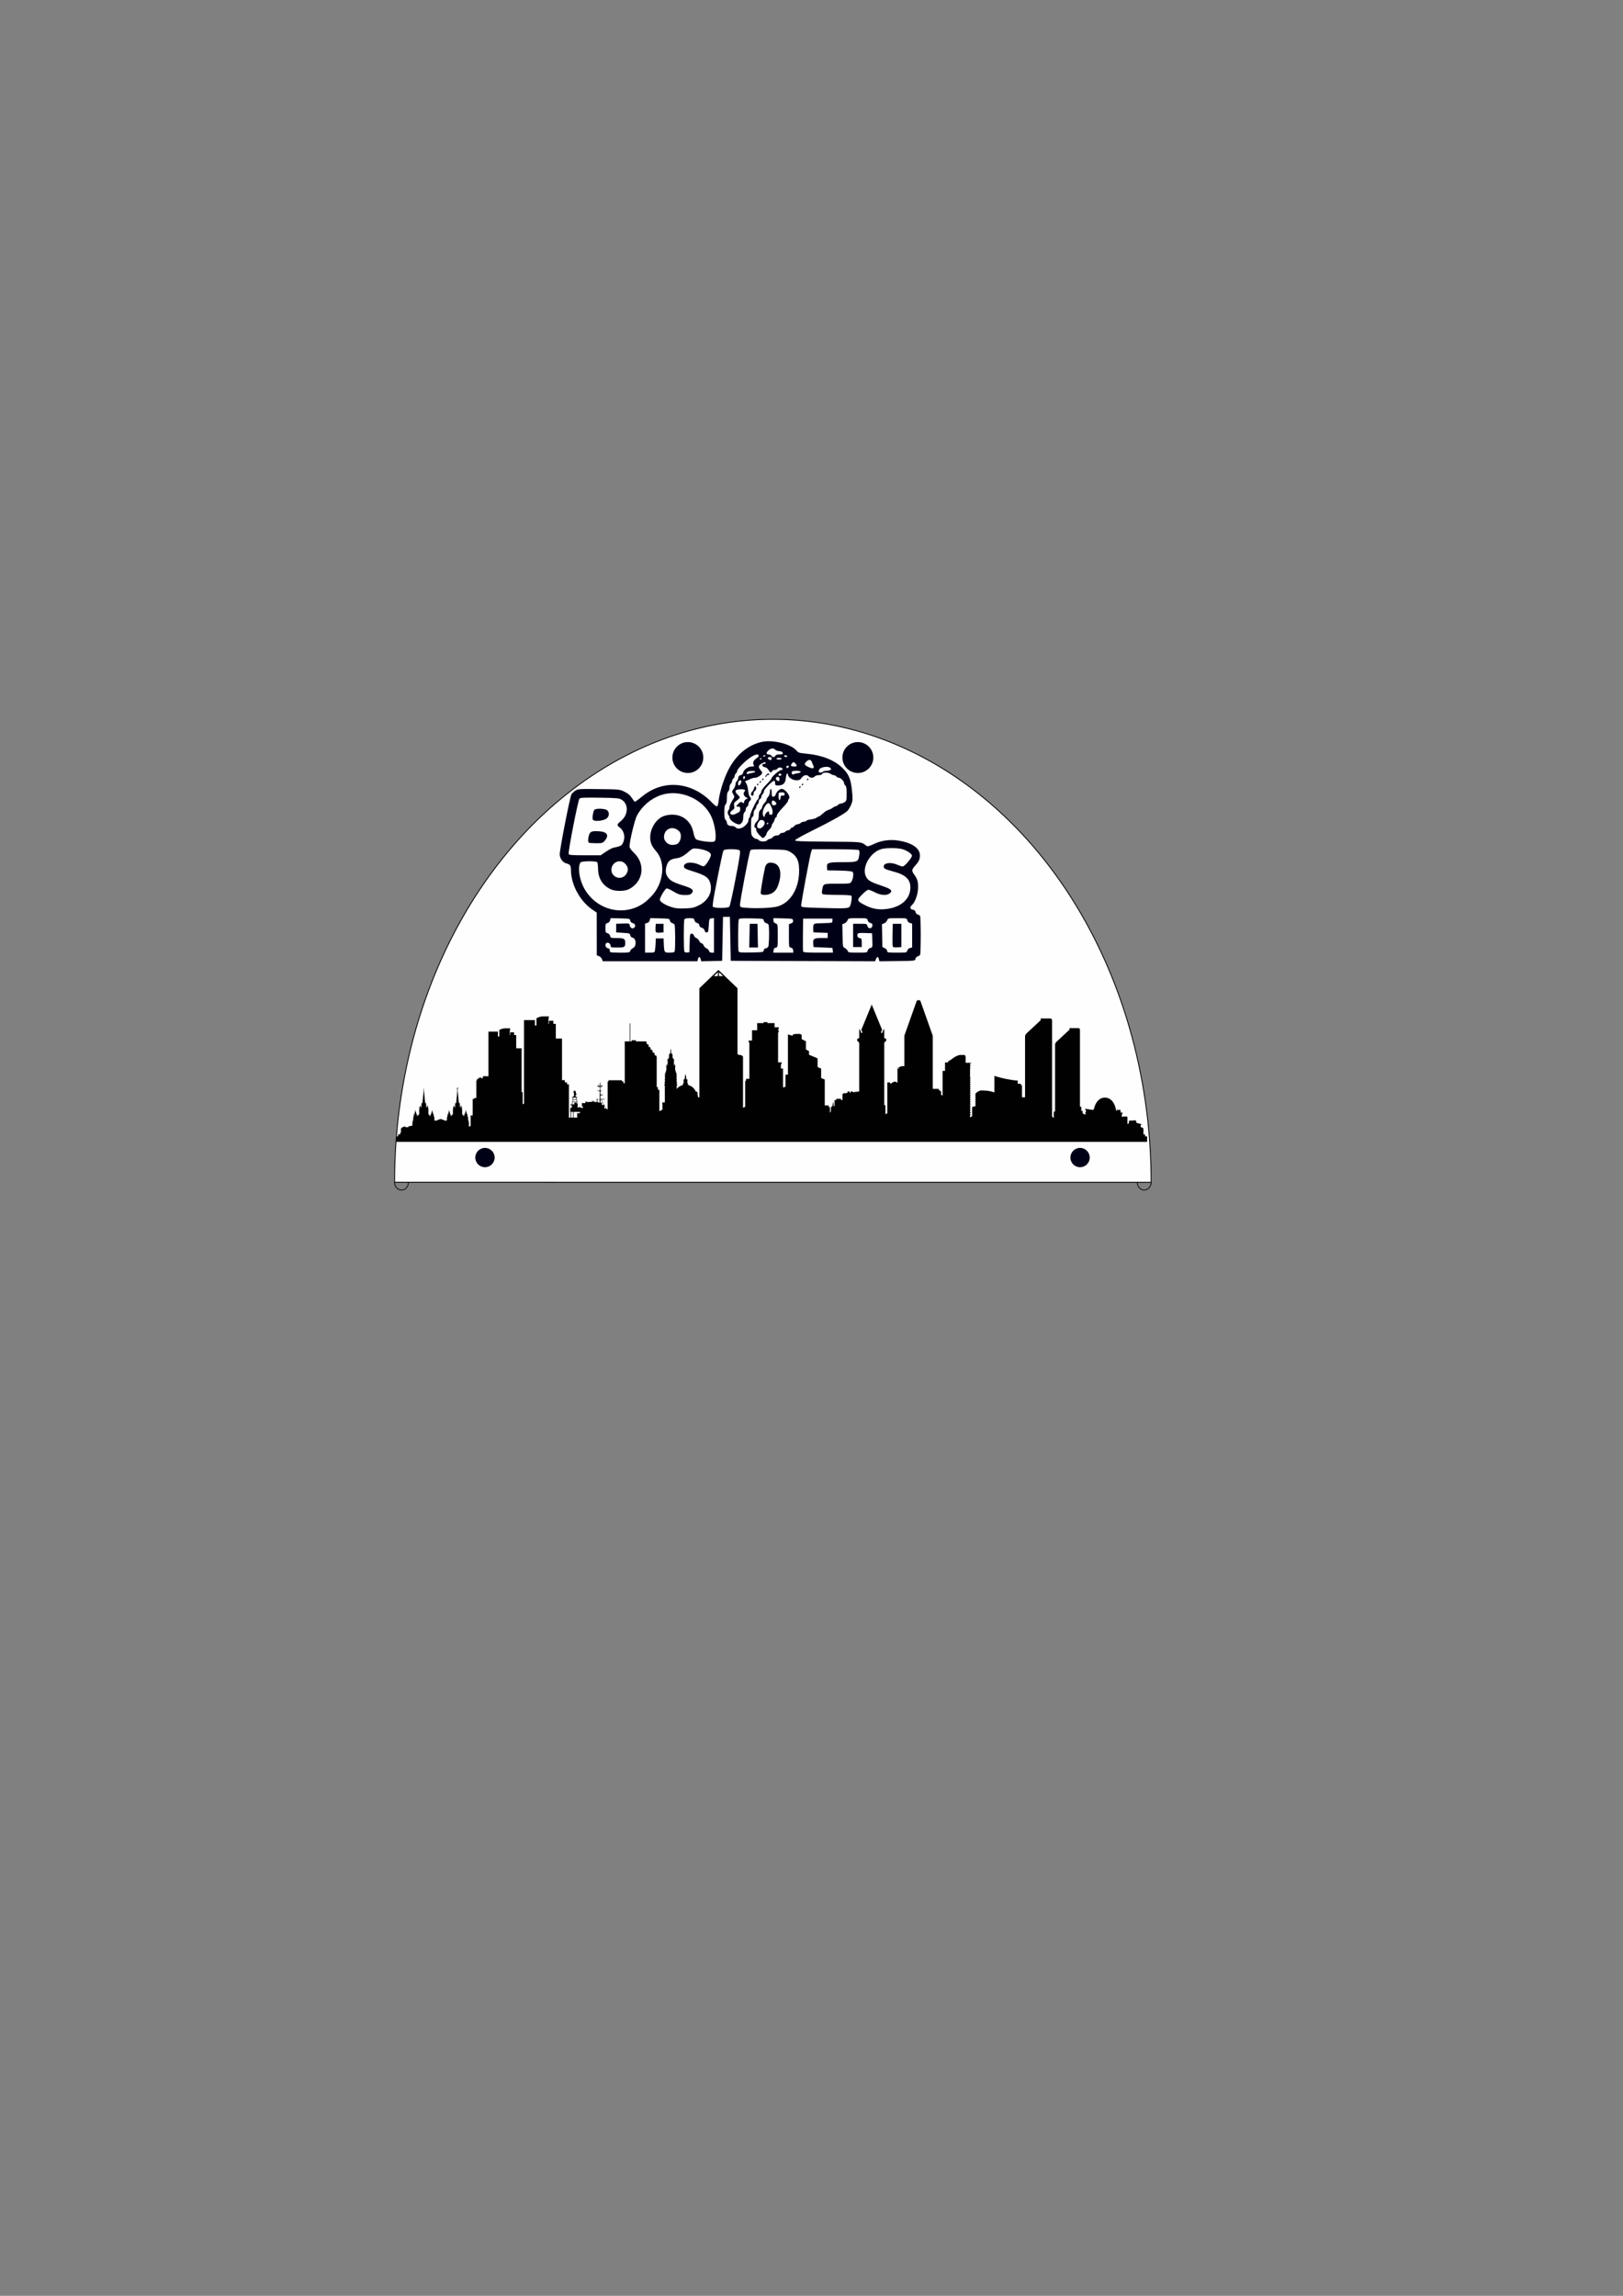 <?xml version="1.0" encoding="UTF-8" standalone="no"?>
<!-- Created with Inkscape (http://www.inkscape.org/) -->

<svg
   xmlns:osb="http://www.openswatchbook.org/uri/2009/osb"
   xmlns:dc="http://purl.org/dc/elements/1.1/"
   xmlns:cc="http://creativecommons.org/ns#"
   xmlns:rdf="http://www.w3.org/1999/02/22-rdf-syntax-ns#"
   xmlns:svg="http://www.w3.org/2000/svg"
   xmlns="http://www.w3.org/2000/svg"
   xmlns:sodipodi="http://sodipodi.sourceforge.net/DTD/sodipodi-0.dtd"
   xmlns:inkscape="http://www.inkscape.org/namespaces/inkscape"
   width="210mm"
   height="297mm"
   viewBox="0 0 210 297"
   version="1.1"
   id="svg8"
   inkscape:version="0.92.4 (5da689c313, 2019-01-14)"
   sodipodi:docname="Blank.svg">
  <rect x="0" y="0" width="210" height="297" fill="#808080" stroke="none"/>
  <defs
     id="defs2">
    <linearGradient
       id="linearGradient5980"
       osb:paint="solid">
      <stop
         style="stop-color:#dfb600;stop-opacity:0.675;"
         offset="0"
         id="stop5978" />
    </linearGradient>
  </defs>
  <sodipodi:namedview
     id="base"
     pagecolor="#ffffff"
     bordercolor="#666666"
     borderopacity="1.0"
     inkscape:pageopacity="0.0"
     inkscape:pageshadow="2"
     inkscape:zoom="2.8284271"
     inkscape:cx="412.10405"
     inkscape:cy="633.8026"
     inkscape:document-units="mm"
     inkscape:current-layer="layer1"
     showgrid="false"
     inkscape:window-width="1951"
     inkscape:window-height="1193"
     inkscape:window-x="-8"
     inkscape:window-y="-8"
     inkscape:window-maximized="1"
     inkscape:snap-grids="true"
     inkscape:snap-to-guides="true"
     inkscape:snap-others="false"
     inkscape:object-nodes="false" />
  <g
     inkscape:label="Layer 1"
     inkscape:groupmode="layer"
     id="layer1">
    <path
       sodipodi:cx="100"
       sodipodi:cy="-152.94418"
       sodipodi:rx="48.94418"
       sodipodi:ry="59.888363"
       sodipodi:end="3.1414421"
       sodipodi:start="5.7292391e-07"
       sodipodi:type="arc"
       d="M 148.944,-152.944 A 48.944,59.888 0 0 1 100.004,-93.056 48.944,59.888 0 0 1 51.056,-152.935 L 100,-152.944 Z"
       id="path3713"
       style="fill:#ffffff;fill-opacity:0.99;stroke:#000000;stroke-width:0.112;stroke-miterlimit:4;stroke-dasharray:none;stroke-opacity:1"
       transform="scale(1,-1)" />
    <path
       id="path4603"
       sodipodi:type="arc"
       sodipodi:cx="148.05"
       sodipodi:cy="152.9404"
       sodipodi:rx="0.89999998"
       sodipodi:ry="1.01"
       sodipodi:start="0"
       sodipodi:end="3.1415927"
       d="m 148.95,152.94 a 0.9,1.01 0 0 1 -0.45,0.875 0.9,1.01 0 0 1 -0.9,0 0.9,1.01 0 0 1 -0.45,-0.875"
       style="fill:none;fill-opacity:0.675;stroke:#000000;stroke-width:0.1;stroke-miterlimit:4;stroke-dasharray:none;stroke-opacity:1"
       sodipodi:open="true" />
    <path
       id="path4603-8"
       sodipodi:type="arc"
       sodipodi:cx="51.950005"
       sodipodi:cy="152.9404"
       sodipodi:rx="0.89999998"
       sodipodi:ry="1.01"
       sodipodi:start="0"
       sodipodi:end="3.1415927"
       d="m 52.85,152.94 a 0.9,1.01 0 0 1 -0.45,0.875 0.9,1.01 0 0 1 -0.9,0 0.9,1.01 0 0 1 -0.45,-0.875"
       style="fill:none;fill-opacity:1;stroke:#000000;stroke-width:0.1;stroke-miterlimit:4;stroke-dasharray:none;stroke-opacity:1"
       sodipodi:open="true" />
    <g
       transform="matrix(0.096,0,0,-0.096,51.163,150.07)"
       inkscape:label="ink_ext_XXXXXX"
       id="g866"
       style="fill:#000000;fill-opacity:0.995"
       inkscape:export-xdpi="1000"
       inkscape:export-ydpi="1000">
      <g
         transform="scale(0.1)"
         id="g868"
         style="fill:#000000;fill-opacity:0.995">
        <g
           transform="scale(10)"
           id="g870"
           style="fill:#000000;fill-opacity:0.995">
          <g
             aria-label="S A N D I E G O"
             transform="matrix(1,0,0,-1,799.531,0.346)"
             style="font-variant:normal;font-size:15.796px;font-family:f-0;-inkscape-font-specification:f-0-0;writing-mode:lr-tb;fill:#000000;fill-opacity:0.995;fill-rule:nonzero;stroke:none"
             id="text874" />
        </g>
        <path
           inkscape:connector-curvature="0"
           id="path876"
           style="fill:#000000;fill-opacity:0.995;fill-rule:evenodd;stroke:none"
           d="M 4353.71,2561.8 4096.95,2315.2 V 845.66 h -18.47 v 18.129 c -3.17,-0.309 -4.5,2.109 -5.16,5.391 v 2.66 l 2.93,0.781 v 1.988 l -0.51,1.762 h -3.16 v 9.918 l 2.5,1.441 c 0.9,0.04 1.09,1.329 0.9,3.321 h -5.32 v 5.429 l 3.95,3.95 v 4.691 h -5.04 l -1.6,0.43 v 3.16 h 1.17 l 1.64,1.598 v 5.242 h -1.68 v 1.871 l -1.64,2.848 -1.48,-2.571 -3.87,3.821 h -6.99 l -3.64,-2.071 c -32.73,64.18 -66.21,78.52 -99.72,88.681 v 6.48 h -10.39 v 8.28 l 2.46,4.22 c 2.46,6.37 -3.28,3.52 -6.76,11.05 h -2.46 v 34.85 l 3.67,0.97 0.51,2.04 c 0.31,2.38 -1.8,3.2 -3.95,3.94 v 5.31 l -2.38,4.14 -2.5,-4.25 h -3.51 c -2.78,3.24 -5.59,6.36 -6.84,17.65 v 10.98 l -2.97,1.68 v 4.06 l 2.11,2.11 v 5.74 l -1.33,1.33 v 6.41 l -4.53,2.61 v 11.18 c -0.12,5.07 -1.68,9.84 -3.01,14.72 -1.33,-4.88 -2.85,-9.65 -2.97,-14.72 v -11.18 l -4.53,-2.61 v -6.41 l -1.33,-1.33 v -5.74 l 2.11,-2.11 v -4.06 l -2.93,-1.68 v -10.98 c -1.28,-11.29 -4.1,-14.41 -6.87,-17.65 h -3.52 l -2.5,4.25 -2.38,-4.14 v -5.31 c -2.15,-0.74 -4.26,-1.56 -3.98,-3.94 l 0.54,-2.04 3.71,-0.97 v -34.85 h -2.46 c -3.51,-7.53 -9.25,-4.68 -6.79,-11.05 l 2.46,-4.22 v -8.28 h -10.39 v -6.48 c -25.67,-7.78 -51.25,-18.091 -76.57,-51.22 v 46.88 l 9.65,5.55 v 8.36 h -2.03 l -0.97,-1.61 h -6.49 v 22.74 l 5.7,3.28 v 4.37 h -3.39 v 3.29 l -3.56,2.11 v 30.89 l 2.11,1.25 v 8.36 l -3.28,1.88 v 31.91 l 4.45,2.58 v 4.57 h -5.39 v 12.7 l 4.69,2.69 v 4.26 h -3.79 v 8.83 l -5.27,3.04 v 2.78 l 3.43,5.93 h 2.39 v 4.58 h -11.25 v 18.75 l -5.16,5.15 v 12.03 l -2.69,2.7 v 38.28 l 3.12,5.43 1.56,0.39 v 3.52 l -5.82,1.56 v 3.59 l -2.15,2.11 v 3.67 c 1.53,1.1 2.46,2.93 2.46,4.92 0,2 -0.93,3.83 -2.46,4.89 v 7.85 h -6.01 v -7.85 c -1.53,-1.06 -2.42,-2.89 -2.42,-4.89 0,-1.99 0.89,-3.82 2.42,-4.92 v -3.63 h -3.91 v 4.8 l -2.97,1.68 v 7.66 l 2.11,2.11 v 1.52 h -3.04 v 49.3 l 1.17,0.31 v 2.93 h 1.95 l 2.03,3.6 v 1.6 h -2.38 v 6.87 h -1.52 v 1.29 l -1.1,0.63 v 2.61 h 2.62 v 3.44 h -2.62 v 4.81 h -3.44 v -4.81 h -2.65 v -3.44 h 2.65 v -2.57 l -1.05,-0.59 v -1.68 h -7.19 v 2.66 c 0,0 2.07,1.09 2.7,1.95 4.41,6.64 -4.14,12.42 -7.07,17.93 -0.47,2.11 -0.51,4.1 0,6.01 l -2.82,1.65 v 10.85 l 2.62,2.62 v 3.99 h -2.07 v 11.01 c 0,16.88 -9.26,23.44 -19.61,27.03 v 4.81 l 1.84,1.83 v 4.42 l -1.56,1.56 v 24.57 l -4.65,24.65 -4.69,-24.65 v -24.57 l -1.52,-1.56 v -4.42 l 1.83,-1.83 v -4.81 c -10.35,-3.63 -19.61,-10.15 -19.61,-27.03 v -11.01 h -2.11 v -3.99 l 2.66,-2.62 v -10.85 l -2.81,-1.65 c 0.47,-1.91 0.47,-3.9 0,-6.01 -2.93,-5.51 -11.49,-11.29 -7.07,-17.93 0.58,-0.86 2.65,-1.95 2.65,-1.95 v -2.66 h -7.15 v 1.68 l -0.93,0.51 v 2.61 h 2.61 v 3.48 h -2.61 v 4.81 h -3.48 v -4.81 h -2.62 v -3.48 h 2.62 v -2.57 l -1.17,-0.63 v -1.29 h -1.52 v -6.87 h -2.39 v -1.6 l 2.07,-3.6 h 1.92 v -2.93 l 1.17,-0.31 v -49.3 h -3.05 v -1.52 l 2.11,-2.11 v -7.66 l -2.93,-1.71 v -4.77 h -3.94 v 3.63 c 1.56,1.1 2.46,2.93 2.46,4.92 0,2 -0.9,3.83 -2.46,4.89 v 7.85 h -5.98 v -7.85 c -1.56,-1.06 -2.46,-2.89 -2.46,-4.89 0,-1.99 0.9,-3.82 2.46,-4.92 v -3.63 l -2.19,-2.15 v -3.59 l -5.78,-1.56 v -3.52 l 1.52,-0.39 3.13,-5.43 v -38.28 l -2.7,-2.7 v -12.03 l -5.15,-5.15 v -18.75 h -11.25 v -4.58 h 2.38 l 3.44,-5.93 v -2.78 l -5.28,-3.04 v -8.83 h -3.75 v -4.26 l 4.65,-2.69 v -12.7 h -5.35 v -4.57 l 4.42,-2.58 v -31.91 l -3.29,-1.88 v -8.36 l 2.15,-1.25 v -30.89 l -3.59,-2.11 v -3.29 h -3.4 v -4.37 l 5.74,-3.28 v -22.74 h -6.52 l -0.98,1.61 h -1.99 v -8.36 l 9.61,-5.55 V 776.719 l -36.48,-1.289 v -11.289 l 4.1,-1.09 v -84.422 l -41.49,-20.738 V 946.84 h -19.49 v 36.48 h -16.25 v 409.96 l -9.18,16.68 h -17.85 v 21.09 l -9.14,16.68 h -17.85 v 21.1 l -9.18,16.68 h -17.81 v 21.09 l -9.18,16.72 h -17.86 v 21.09 l -9.18,16.68 h -17.81 v 21.1 l -9.18,16.68 h -136.68 v 15.43 h -56.52 v -15.43 h -19.1 v 242.34 h -7.35 v -242.34 h -66.56 v -564.53 h -17.23 v 25.04 h -20.89 v 15.97 h -180.82 v -15.97 h -11.84 V 684.801 h -13.55 l -2.23,4.258 v 6.14 h -3.24 l -62.66,118.59 45.82,4.609 v 3.832 l -61.25,-0.671 v -9.329 l 2.89,0.27 35.78,-70.23 h -19.49 v 31.05 h -19.14 l -1.09,91.168 h 4.37 v 5.942 l 28.13,5.39 v 3.828 l -28.13,-0.589 v 2.543 h 31.64 v 2.617 h -36.25 l -0.43,36.519 h 3.71 v 3.672 h 5.82 v 3.32 h -0.66 v 8.168 l 25.31,6.133 -0.43,1.758 -30.04,-7.23 v 0.351 h -3.9 l -0.59,47.352 30.94,5.898 v 3.82 l -2.81,-0.031 v 1.52 c 1.32,0.941 2.26,3.633 2.26,6.681 0,3.9 -1.48,7.07 -3.28,7.07 -1.84,0 -3.32,-3.17 -3.32,-7.07 0,-2.38 0.59,-4.611 1.52,-5.9 v -2.379 l -6.87,-0.121 v 1.371 c 1.72,0.348 3.01,3.399 3.01,7.029 0,3.9 -1.49,7.07 -3.29,7.07 -1.83,0 -3.32,-3.17 -3.32,-7.07 0,-2.03 0.39,-3.951 1.14,-5.271 v -3.207 l -6.33,-0.121 v 1.41 c 0.16,-0.082 0.31,-0.121 0.51,-0.121 1.79,0.039 3.28,3.172 3.28,7.07 0,3.91 -1.49,7.07 -3.28,7.07 -1.84,0 -3.32,-3.16 -3.32,-7.07 0,-0.82 0.07,-1.64 0.23,-2.422 h -0.12 v -5.968 l -7.07,-0.161 -0.27,21.441 h 3.48 v 3.68 h -3.52 l -0.04,1.72 h 3.2 v 2.5 h -3.24 l -0.19,17.26 h -0.98 v 7.27 h -3.16 v -7.31 h -1.1 l -0.23,-17.22 h -3.09 v -2.5 h 3.09 v -1.72 h -3.4 v -3.68 h 3.32 l -0.27,-25.499 v 4.019 l -1.49,0.039 v 1.02 h 0.47 v 13.431 h -4.45 v -8.47 h -2.62 v 7.77 h -3.98 v -12.462 h 1.52 v -1.097 l -5.59,0.121 v 4.137 h -0.07 c 0.39,1.211 0.62,2.621 0.62,4.101 0,3.91 -1.48,7.07 -3.32,7.07 -1.84,0 -3.28,-3.16 -3.28,-7.07 0,-3.898 1.48,-7.031 3.28,-7.07 0.16,0 0.27,0.039 0.43,0.082 v -1.211 l -5.47,0.121 v 3.398 c 0.51,1.29 0.82,2.97 0.82,4.68 0,3.91 -1.48,7.07 -3.32,7.07 -1.8,0 -3.28,-3.16 -3.28,-7.07 0,-3.711 1.37,-6.789 3.09,-7.031 v -1.008 l -5.67,0.109 v -3.82 l 32.23,-6.14 -0.51,-47.258 -31.37,0.66 v -3.832 l 31.25,-5.969 -1.29,-111.211 h -28.43 v 6.012 c 1.6,0.59 2.54,1.527 2.54,2.539 0,1.719 -2.78,3.129 -6.21,3.09 -3.4,0 -6.18,-1.371 -6.18,-3.09 0,-1.012 0.98,-1.949 2.54,-2.539 v -6.012 h -13.4 v -2.699 h 13.4 v -3.871 h 0.24 v -29.211 h -0.94 v 5.422 h -5.39 v -5.192 h -15.55 v 4.731 l -20.58,-0.75 0.04,5.59 c 0,7.621 -2.9,8.75 -5.04,8.75 h -2.11 c -1.25,-2.809 -0.78,-4.801 -0.08,-6.68 1.56,0 2.15,-1.09 2.11,-3.32 v -4.489 l -5.24,-0.203 0.04,5.942 c 0,7.621 -2.89,8.75 -5.04,8.75 h -2.14 c -1.25,-2.809 -0.75,-4.801 -0.04,-6.68 1.56,0 2.14,-1.09 2.11,-3.32 v -4.879 l -5.24,-0.199 0.04,5.199 c 0,7.578 -2.89,8.75 -5.04,8.75 h -2.15 c -1.25,-2.821 -0.74,-4.852 -0.04,-6.719 1.57,0 2.11,-1.102 2.07,-3.32 v -4.063 l -72.18,-2.578 v 2.93 c 0,7.609 -2.89,8.75 -5.04,8.75 h -2.11 c -1.25,-2.821 -0.78,-4.852 -0.08,-6.719 1.56,0 2.15,-1.102 2.11,-3.32 v -1.84 l -1.88,-0.082 -0.11,-1.641 h -0.12 v -1.32 l -0.35,-4.809 h -0.24 l 0.04,6.289 c 0,7.621 -2.93,8.75 -5.08,8.75 h -2.1 c -1.25,-2.808 -0.79,-4.808 -0.04,-6.679 1.52,0 2.11,-1.09 2.07,-3.321 v -5.039 h 0.07 -7.53 v -6.41 h -24.11 v 1.879 h -23.12 v -4.34 h 5.82 v -19.367 h -3.32 v -4.691 h 3.32 v -15.743 h -3.32 v -3.168 h 16.44 v -18.468 h -30.93 v 9.328 h -13.67 v -9.328 h -2.97 v 11.636 h -11.68 v -7.308 h -12.97 v 32.109 h 1.87 v 11.063 h -1.95 l -15.23,91.09 h 12.93 v 8.238 h -19.54 v 10.59 h -8.2 v 6.91 l 8.95,9.109 6.32,1.871 -15.27,56.25 -11.8,-2.34 -4.45,9.411 -1.91,-0.7 2.38,-10.82 -2.85,-0.941 -6.6,-5.66 -0.94,-4.461 8.01,-26.758 V 860.43 h -10.12 v -10.59 h -18.59 v -8.238 h 15.19 l -15.23,-91.09 h -16.1 l -0.04,0.039 -0.04,-0.039 h -3.55 v -11.063 h 8.55 l 12.62,-15.777 v -12.031 h -13.4 v -2.809 h 13.4 v -1.492 h -6.33 v -4.328 h -17.3 V 648.75 h 4.34 v -77.031 h -22.11 v 448.831 h -25.82 v 26.56 h -29.97 v 29.49 h -37.34 v 560.12 h -83.4 v 198.2 h -33.01 v 41.49 h -59.8 v -42.35 h -6.64 v 53.36 l 6.13,48.28 h -74.65 c -46.01,0 -80.5,-16.99 -93.47,-26.25 v -96.32 h -20.71 v 73.08 h -146.4 V 760.699 l -18.21,-9.058 V 914.34 h -14.37 v 591.36 h -72.77 v 178.64 h -28.79 v 37.42 h -52.23 v -38.17 h -5.78 v 48.09 l 5.35,43.52 h -65.19 c -40.16,0 -70.28,-15.36 -81.57,-23.68 v -86.83 h -18.08 v 65.9 h -127.82 v -602.04 c -16.13,0.75 -32.53,1.25 -49.53,1.25 -6.44,0 -12.97,-0.03 -19.57,-0.15 l -6.68,-5.39 v -21.6 h -20.62 v 7.89 h -32.78 v -15.71 h -24.29 v -20.7 h -10.08 V 835.941 h -28.32 v -11.992 h -20.55 v -222.39 h -27.58 V 459.41 l -23.281,-9.801 v 62.34 l -5.738,7.352 v 14.41 l -5.621,9.73 v 33.321 l -7.578,13.117 v 25.043 l -2.782,10.348 -2.73,-10.231 v -5.699 h -3.199 v 11.949 l -11.531,42.93 -1.911,17.23 -1.91,-17.23 -11.488,-42.93 V 609.34 h -3.242 v 5.699 l -2.739,10.231 -2.769,-10.348 v -25.043 l -28.121,28.09 v 64.371 l -2.82,2.859 v 19.961 l -1.79,1.789 v 4.731 l -7.23,18.05 -1.68,15.93 -1.679,-15.93 -7.461,-18.05 v -5.16 h -4.379 v 7.968 l -2.692,2.703 v 32.61 l -1.879,1.879 v 10.781 l -1.281,1.25 -2.929,9.379 -1.25,10.699 -1.25,-10.699 -3.09,-9.379 -3.52,-0.039 v 13.238 l -15.308,161.371 c -0.082,0.668 0.078,1.41 0.238,2.149 l 1.75,2.5 -0.07,1.289 -0.59,1.211 v 0.039 c 0.082,1.211 -0.16,2.23 -1.328,2.66 v 1.441 l 0.277,0.27 -0.078,3.789 1.437,14.5 6.684,4.25 6.879,1.801 v 1.992 h -0.039 l -8.321,-1.402 -7.461,-2.86 c 0.04,0.281 0.071,0.512 0.071,0.789 0,1.91 -1.129,3.473 -2.571,3.473 h 0.04 c -1.45,0 -2.579,-1.563 -2.579,-3.473 0,-1.179 0.43,-2.269 1.168,-2.929 l -4.14,-2.579 -1.989,-4.14 -0.351,-1.68 0.269,-2.07 0.864,-0.512 0.859,-2.379 h 1.399 l 0.859,1.52 -0.699,0.781 -0.7,1.918 1.129,1.133 1.52,3.238 -0.109,-9.219 -0.391,-3.199 -0.668,-2.152 0.937,-0.7 0.352,-1.718 h 1.09 c -1.012,-0.512 -1.25,-1.492 -1.129,-2.742 l -0.66,-0.891 -0.16,-1.527 1.757,-2.692 h 0.153 c 0.121,-0.672 0.277,-1.289 0.238,-1.879 L 819.73,776.91 v -13.238 l -3.558,0.039 -3.043,9.379 -1.289,10.699 -1.25,-10.699 -2.93,-9.379 -1.289,-1.25 V 751.68 l -1.883,-1.879 v -32.61 l -2.687,-2.703 v -7.968 h -4.379 v 5.16 l -7.422,18.05 -1.719,15.93 -1.679,-15.93 -7.192,-18.05 v -4.731 l -1.832,-1.789 v -19.961 l -2.808,-2.82 v -64.41 l -28.09,-28.09 v 25.043 l -2.77,10.348 -2.781,-10.231 v -5.699 h -3.199 v 11.949 l -11.52,42.93 -1.922,17.23 -1.867,-17.23 -11.531,-42.93 V 609.34 h -3.199 v 5.699 l -2.77,10.231 -2.781,-10.348 v -25.043 l -7.57,-13.117 v -33.321 l -5.59,-9.73 v -5.781 l -43.551,10.781 -4.77,5.43 -31.058,8.558 -31.09,-8.558 -4.762,-5.43 -43.519,-10.781 v 5.781 l -5.629,9.73 v 33.321 l -7.571,13.117 v 25.043 l -2.781,10.348 -2.73,-10.231 v -5.699 h -3.239 v 11.949 l -11.492,42.93 -1.906,17.23 -1.922,-17.23 -11.48,-42.93 V 609.34 h -3.239 v 5.699 l -2.742,10.231 -2.769,-10.348 v -25.043 l -28.129,28.09 v 64.41 l -2.813,2.82 v 19.961 l -1.789,1.789 v 4.731 l -7.23,18.05 -1.68,15.93 -1.68,-15.93 -7.461,-18.05 v -5.16 h -4.378 v 7.968 l -2.649,2.703 v 32.61 l -1.922,1.879 v 10.781 l -1.289,1.25 -2.93,9.379 -1.25,10.699 -1.281,-10.699 -3.051,-9.379 -3.558,-0.039 v 13.238 l -15.309,161.371 c -0.191,3.36 3.199,8.629 0,9.879 v 5.078 l -1.992,18.012 -2.027,-18.012 v -5.078 c -3.172,-1.25 0.187,-6.519 0,-9.879 L 365.199,776.91 v -13.238 l -3.558,0.039 -3.051,9.379 -1.25,10.699 -1.289,-10.699 -2.891,-9.379 -1.32,-1.25 V 751.68 l -1.879,-1.879 v -32.61 l -2.691,-2.703 v -7.968 h -4.379 v 5.16 l -7.422,18.05 -1.68,15.93 -1.719,-15.93 -7.23,-18.05 v -4.731 l -1.789,-1.789 v -19.961 l -2.821,-2.82 v -64.41 l -28.082,-28.09 v 25.043 l -2.769,10.348 -2.777,-10.231 v -5.699 h -3.204 v 11.949 l -11.519,42.93 -1.879,17.23 -1.91,-17.23 -11.531,-42.93 V 609.34 h -3.2 v 5.699 l -2.769,10.231 -2.781,-10.348 v -25.043 l -7.579,-13.117 v -33.321 l -5.621,-9.73 v -14.41 l -5.699,-7.352 v -48.078 c -18.988,-2.851 -37.191,-6.492 -54.93,-10.512 V 442.34 h -36.75 v 6.058 h -7.152 v 2.774 h -7.617 l -3.59,-1.91 v 3.547 h -7.422 v -3.899 h -3.129 v -5.98 H 95.309 v -5.16 H 80.121 V 424.301 H 74.379 V 368.129 H 64.219 V 344.84 H 35.98 V 318.441 H 8.59 V 245.039 H 10131.4 v 73.402 h -27.4 v 26.399 h -21.9 v 84.961 h -14.6 v 11.14 h -22.7 v 33.438 h 11.3 v 8.781 l -70.51,18.91 v 24.77 h -6.88 v 4.922 c -5.7,9.488 -41.87,-4.063 -86.05,0 v -4.922 h -6.41 v -32.781 l -10.74,-4.059 -9.65,-3.629 v 95.309 h -6.41 v 5.16 h -23.59 v -5.16 h -6.29 v 5.16 h -23.63 v -5.16 h -14.73 v 39.179 h 3.83 l 8.32,18.36 h -29.65 v 29.179 c 0,0.274 -0.51,0.551 -1.44,0.821 v 12.113 c -1.02,0.117 -2.04,0.27 -3.09,0.387 v -11.84 c -1.13,0.16 -2.46,0.32 -3.98,0.473 v 11.878 c -1.02,0.071 -2.04,0.192 -3.09,0.309 V 670.59 c -1.25,0.07 -2.58,0.148 -3.98,0.23 v 12.032 c -1.02,0.078 -2.04,0.16 -3.09,0.238 v -12.11 c -1.29,0.04 -2.62,0.071 -3.99,0.071 v 12.187 c -1.01,0.043 -2.03,0.082 -3.08,0.082 v -12.23 c -0.67,0 -1.33,0 -1.99,0 -0.67,0 -1.33,0 -2,0 v 12.23 c -1.01,0 -2.03,-0.039 -3.08,-0.039 v -12.23 c -1.37,-0.031 -2.7,-0.071 -3.99,-0.11 v 12.188 c -1.01,-0.078 -2.07,-0.117 -3.08,-0.199 v -12.11 c -1.41,-0.082 -2.74,-0.16 -3.99,-0.23 v 11.992 c -1.01,-0.082 -2.07,-0.203 -3.08,-0.312 v -11.961 c -1.53,-0.11 -2.85,-0.27 -3.99,-0.469 v 11.961 c -1.01,-0.16 -2.07,-0.321 -3.08,-0.469 v -12.113 c -0.98,-0.27 -1.45,-0.547 -1.45,-0.86 v -6.519 h -4.1 c -13.32,107.18 -72.03,179.531 -151.64,179.531 l -0.08,0.039 c -74.22,0 -130.31,-62.93 -148.36,-158.398 h -8.51 v -8.793 l -102.15,15.703 v -4.063 l -10.82,1.762 v -4.492 l 12.22,-8.91 4.5,-26.09 h -9.22 v -38.598 l -8.05,4.258 -29.53,15.66 v 33.442 h -17.97 v 55.55 h -18.24 V 1751.84 c 0,14.1 -5.47,25.93 -19.77,25.93 h -121.64 v -21.52 l -170.86,-158.87 c -13.71,-12.93 -22.89,-27.15 -22.89,-40.9 V 653.398 h -17.42 v -87.66 l -23.44,20.821 V 1879.22 c 0,15.27 -5.97,28.12 -21.48,28.12 h -132.07 v -23.36 l -185.55,-172.5 c -14.88,-14.06 -24.84,-29.49 -24.84,-44.41 V 845.82 h -41.06 v 161.06 h -13.79 v 13.86 l -3.98,7.19 h -39.8 v 42.81 c -104.18,6.76 -209.26,31.1 -314.77,62.39 V 911.172 c -76.72,26.598 -133.63,27.066 -185.9,26.098 -19.76,-6.532 -38.36,-10.508 -69.22,-41.571 V 723.52 h -29.41 v -8.872 h -15.43 V 589.449 l -26.29,-13.117 h -1.99 v 29.328 h 9.18 v 8.559 h -9.18 V 635 h 9.18 v 8.52 h -9.18 v 20.781 h 9.18 v 8.508 h -9.18 v 20.781 h 9.18 v 8.519 h -9.18 v 20.821 h 9.18 v 8.519 h -9.18 v 20.781 h 9.18 v 8.508 h -9.18 v 20.782 h 9.18 v 8.519 h -9.18 v 20.82 h 9.18 v 8.52 h -9.18 v 20.781 h 9.18 v 8.512 h -9.18 v 20.816 h 9.18 v 8.481 h -9.18 v 20.781 h 9.18 v 8.551 h -9.18 v 20.789 h 9.18 v 8.512 h -9.18 v 20.777 h 9.18 v 8.519 h -9.18 v 20.782 h 9.18 v 8.55 h -9.18 v 20.79 h 9.18 v 8.51 h -9.18 v 20.78 h 9.18 v 8.52 h -9.18 v 20.78 h 9.18 v 8.52 h -9.18 v 20.82 h 9.18 v 8.51 h -9.18 v 124.45 h 4.72 v 8.52 h -4.72 v 25.31 h 10.43 v 8.52 h -10.43 v 22.73 h 15.51 v 8.52 h -15.51 v 0.54 h -59.34 v 88.09 h -7.26 v 17.03 h -69.42 c -72.77,-11.4 -117.81,-73.12 -158.9,-83.71 v -16.87 h -42.23 v -114.07 h -32.31 V 868.672 l -20.54,10.308 v 49.379 h -16.41 v 15.082 h -15.98 v 16.008 h -80.11 v 715.981 l -167.66,472.54 h -6.72 v 5.86 h -32.61 v -5.86 h -8.05 l -167.62,-472.54 v -410.7 c -11.95,0.82 -24.33,1.36 -37.81,1.17 l -2.19,-1.41 v -5.74 h -6.8 v 2.07 h -10.78 v -4.14 h -8 v -6.41 h -10.28 v -21.56 h -9.41 v 16.41 h -7.5 v -203.71 l -26.6,15.35 h -18.79 l -47.62,-27.5 h -5.39 v 12.26 l -5.39,4.81 h -27.07 l -6.13,-4.81 V 630.309 l -1.41,-0.7 -24.1,-12.621 v 122.274 h -15.28 v 23.117 h -0.7 v 818.671 l 23.71,24.38 h 3.6 v 25.9 h -8.25 v 9.22 h -19.06 v 125.62 h -2.62 l -22.03,-41.48 v -12.7 h -16.33 v 21.21 l 12.08,16.41 -0.59,7.34 -139.14,338.25 -139.18,-338.25 -0.59,-7.34 10.24,-13.91 v -23.71 h -14.46 v 12.7 l -22.07,41.48 h -2.57 v -125.62 h -19.11 v -9.22 h -8.24 v -25.94 h 3.6 l 23.75,-24.34 V 923.398 c -30.12,-2.226 -58.01,-5.937 -84.97,-10.238 v 8.129 h -7.69 v 2.109 h -8.2 l -3.91,-1.449 v 2.699 h -7.93 v -2.968 h -3.4 v -16.801 h -10.62 v 16.453 h -7.66 v 2.066 h -8.24 l -3.87,-1.449 v 2.699 h -7.97 v -2.968 h -3.36 v -16.801 h -14.02 v -3.938 h -42.73 v -9.222 H 6025 v -83.008 h -18.59 v 16.488 h -63.28 v -16.488 h -24.61 v -75.352 h -0.98 v -9.41 c -3.67,2.653 -7.81,4.641 -12.15,6.172 v 6.129 l 2.34,2.34 v 5.59 l -1.99,1.992 v 4.957 l -5.94,38.281 -5.93,-38.281 v -4.957 l -1.99,-1.992 v -5.59 l 2.34,-2.379 v -6.09 c -13.2,-4.609 -24.96,-12.93 -24.96,-34.422 v -14.058 h -2.66 v -5.082 l 3.36,-3.36 v -13.82 l -3.59,-2.109 c 0.58,-2.43 0.58,-4.969 0,-7.661 -1.68,-3.16 -4.77,-6.41 -7.19,-9.769 h -2.62 v 74.808 h -16.48 v 21.012 h -53.32 v 349.14 l -48.87,20.32 v 127.03 l -47.93,21.37 v 116.87 l -115.43,48.67 v 49.07 l -41.64,22.1 v 109.89 l -57.77,29.49 v 56.72 l -23.01,13.28 h -61.45 l -36.99,-9.88 v -15.51 l -63.4,18.44 V 1150.7 h -32.3 V 988.16 l -33.56,-10.969 v 256.129 h -28.86 v 49.73 l 8,15.78 1.37,12.42 h 3.13 v 4.8 h -50.75 v 396.53 l 8.36,16.48 1.37,12.42 h 3.13 v 4.81 h -12.86 v 7.97 l 8.72,17.19 1.36,12.38 h 3.09 v 4.84 h -59.92 v 56.64 h -96.45 v 12.66 h -51.64 v -12.66 h -86.72 v -96.44 h -69.18 v -138.79 h -48.79 v -4.85 h 3.09 l 1.41,-12.38 8.28,-16.33 v -481.87 h -44.3 v -26.8 h -12.3 V 718.051 l -29.11,-14.571 v 695.39 h -9.76 v 9.68 h -13.67 v 7.11 h -18.44 v -3.55 h -11.6 v 9.77 l -3.75,2.42 c -5.86,0.08 -11.53,0.04 -17.19,0 v 890.9 l -256.8,246.6 z m -7.54,-30.78 v -52.39 h -54.57 l 31.06,29.81 z m 15.04,0 23.56,-22.58 31.05,-29.81 h -54.61 z m -1615,-1534.071 h 2.58 v -2.57 h 1.91 v -0.981 l -4.72,0.082 v 1.129 h 0.23 z m 21.72,-61.64 v -7.579 h -2.66 v 6.918 z m -368.16,-93.707 h 34.29 l 4.42,-26.133 h -43.09 z m 324.06,-27.93 h 28.44 l -0.47,-40.352 h -9.18 l -12.66,7.309 h -6.13 z m 51.56,-0.231 37.62,-71.171 h -8.95 l -35.9,70.429 z m -380.98,-3.64 h 45 l 3.68,-22.102 h -52.35 z m -4.68,-28 h 54.37 l 3.17,-19.071 h -8.05 v 12.231 h -27.77 v -24.492 h -26.92 z m -18.52,-42.391 h 8.71 v -10.859 z m 444.69,-2.609 21.99,-41.641 H 2815.9 Z M 2368.24,648.75 h 26.332 v -77.031 h -26.332 z m 33.32,0 h 85.24 v -17.66 h -36.88 v -59.371 h -48.36 z" />
      </g>
    </g>
    <circle
       style="opacity:1;fill:#000017;fill-opacity:1;stroke:none;stroke-width:1;stroke-miterlimit:4;stroke-dasharray:none;stroke-opacity:1"
       id="path935"
       cx="62.75"
       cy="149.75"
       r="1.25" />
    <circle
       style="opacity:1;fill:#000017;fill-opacity:1;stroke:none;stroke-width:1;stroke-miterlimit:4;stroke-dasharray:none;stroke-opacity:1"
       id="path935-6"
       cx="139.75"
       cy="149.75"
       r="1.25" />
    <circle
       style="opacity:1;fill:#000017;fill-opacity:1;stroke:none;stroke-width:1.6;stroke-miterlimit:4;stroke-dasharray:none;stroke-opacity:1"
       id="path935-6-8"
       cx="89"
       cy="98"
       r="2" />
    <circle
       style="opacity:1;fill:#000017;fill-opacity:1;stroke:none;stroke-width:1.6;stroke-miterlimit:4;stroke-dasharray:none;stroke-opacity:1"
       id="path935-6-8-0"
       cx="111"
       cy="98"
       r="2" />
    <g
       style="fill:#000000;fill-opacity:0.995"
       id="g868-0"
       transform="matrix(0.01,0,0,-0.01,45.516,180.749)">
      <g
         style="fill:#000000;fill-opacity:0.995"
         id="g870-4"
         transform="scale(10)">
        <g
           aria-label="S A N D I E G O"
           transform="matrix(1,0,0,-1,799.531,0.346)"
           style="font-variant:normal;font-size:15.796px;font-family:f-0;-inkscape-font-specification:f-0-0;writing-mode:lr-tb;fill:#000000;fill-opacity:0.995;fill-rule:nonzero;stroke:none"
           id="text874-9" />
      </g>
    </g>
    <path
       inkscape:connector-curvature="0"
       id="path52"
       d="m 77.886,124.076 c -0.059,-0.154 -0.233,-0.329 -0.387,-0.387 l -0.281,-0.107 -0.003,-2.762 -0.003,-2.762 -0.563,-0.382 c -1.592,-1.08 -2.768,-3.241 -2.774,-5.095 -0.002,-0.611 -0.1,-0.758 -0.588,-0.881 -0.47,-0.118 -0.863,-0.656 -0.863,-1.182 0,-0.673 1.33,-7.474 1.519,-7.767 0.091,-0.141 0.326,-0.356 0.521,-0.479 0.335,-0.209 0.518,-0.221 3.032,-0.19 2.675,0.033 2.676,0.033 3.312,0.345 0.464,0.228 0.72,0.446 0.948,0.804 0.171,0.271 0.351,0.494 0.398,0.496 0.048,0.003 0.424,-0.275 0.836,-0.615 0.937,-0.774 1.847,-1.227 2.924,-1.454 2.106,-0.445 4.423,0.336 6.101,2.056 0.8,0.82 0.853,0.811 0.975,-0.167 0.137,-1.093 0.617,-2.647 1.169,-3.782 0.986,-2.027 2.518,-3.348 4.385,-3.781 1.446,-0.335 3.859,0.276 4.548,1.152 0.185,0.235 0.346,0.283 1.233,0.365 1.99,0.184 3.57,0.797 4.627,1.797 0.853,0.807 1.127,1.438 1.281,2.955 0.113,1.114 0.106,1.304 -0.067,1.758 -0.107,0.28 -0.318,0.655 -0.468,0.835 -0.312,0.371 -2.014,1.331 -4.842,2.731 -1.068,0.529 -1.958,1.032 -1.977,1.118 -0.03,0.132 0.642,0.161 4.242,0.188 4.612,0.034 4.262,-0.005 5.045,0.577 0.085,0.064 0.391,-0.026 0.848,-0.248 0.974,-0.474 2.07,-0.642 3.149,-0.481 1.807,0.269 2.862,0.977 2.862,1.92 0,0.53 -0.12,0.788 -0.629,1.358 -0.444,0.496 -0.459,0.651 -0.113,1.122 0.443,0.603 0.553,1.021 0.496,1.89 -0.054,0.82 -0.417,1.76 -0.804,2.081 -0.285,0.237 -0.219,0.545 0.126,0.585 0.216,0.025 0.321,0.115 0.367,0.313 0.036,0.156 0.161,0.296 0.283,0.319 0.12,0.023 0.255,0.098 0.3,0.168 0.045,0.07 0.082,1.205 0.082,2.523 0,1.318 -0.037,2.453 -0.082,2.521 -0.045,0.068 -0.192,0.159 -0.326,0.2 -0.135,0.042 -0.259,0.186 -0.279,0.322 -0.035,0.243 -0.059,0.246 -2.346,0.276 l -2.311,0.03 -0.07,-0.281 c -0.09,-0.358 -0.245,-0.359 -0.381,-10e-4 l -0.106,0.279 -9.339,-0.029 -9.339,-0.029 -0.056,-2.843 -0.056,-2.843 h -0.446 -0.446 l -0.056,2.843 -0.056,2.843 -1.353,0.031 -1.353,0.031 -0.071,-0.282 c -0.09,-0.36 -0.265,-0.362 -0.355,-0.003 l -0.07,0.279 H 84.115 77.993 l -0.107,-0.281 z m 3.66,-1.063 c 0.047,-0.126 0.208,-0.29 0.359,-0.365 0.477,-0.236 0.439,-1.222 -0.052,-1.345 -0.17,-0.043 -0.285,-0.162 -0.308,-0.319 -0.033,-0.23 -0.107,-0.255 -0.927,-0.306 l -0.892,-0.056 v -0.557 -0.557 l 0.856,-0.032 c 0.807,-0.03 0.858,-0.018 0.892,0.212 0.053,0.36 0.378,0.53 0.596,0.313 0.222,-0.222 0.113,-0.508 -0.225,-0.593 -0.161,-0.041 -0.277,-0.163 -0.299,-0.317 -0.034,-0.241 -0.085,-0.252 -1.287,-0.282 l -1.251,-0.031 -0.071,0.283 c -0.043,0.173 -0.175,0.309 -0.337,0.35 -0.239,0.06 -0.266,0.128 -0.266,0.656 0,0.528 0.028,0.596 0.266,0.656 0.161,0.041 0.294,0.177 0.337,0.347 0.067,0.267 0.108,0.28 0.882,0.28 0.891,0 1.079,0.1 1.079,0.571 0,0.614 -0.065,0.656 -1.015,0.656 -0.787,0 -0.88,-0.022 -0.88,-0.209 0,-0.276 -0.259,-0.482 -0.494,-0.392 -0.288,0.11 -0.186,0.647 0.131,0.692 0.152,0.022 0.251,0.113 0.251,0.232 0,0.108 0.033,0.23 0.074,0.271 0.041,0.041 0.619,0.074 1.286,0.074 1.12,0 1.218,-0.017 1.296,-0.229 z m 3.194,-0.022 c 0.031,-0.138 0.07,-0.552 0.086,-0.92 l 0.029,-0.669 h 0.502 0.502 l 0.029,0.669 c 0.05,1.159 0.057,1.171 0.742,1.171 0.443,0 0.617,-0.046 0.667,-0.176 0.096,-0.251 0.081,-3.31 -0.018,-3.46 -0.045,-0.068 -0.192,-0.159 -0.326,-0.2 -0.135,-0.042 -0.259,-0.186 -0.279,-0.322 -0.033,-0.234 -0.093,-0.247 -1.286,-0.277 l -1.251,-0.032 -0.071,0.283 c -0.043,0.173 -0.175,0.309 -0.337,0.35 l -0.266,0.067 v 1.883 1.883 h 0.611 c 0.542,0 0.617,-0.028 0.668,-0.251 z m 0.106,-2.462 c -0.034,-0.089 -0.046,-0.355 -0.027,-0.592 l 0.035,-0.43 h 0.502 0.502 v 0.557 0.557 l -0.475,0.034 c -0.336,0.024 -0.493,-0.013 -0.537,-0.128 z m 4.388,1.459 c 0.03,-1.125 0.046,-1.198 0.261,-1.198 0.139,0 0.254,0.092 0.29,0.232 0.033,0.127 0.18,0.277 0.326,0.332 0.146,0.056 0.314,0.227 0.372,0.382 0.059,0.154 0.184,0.281 0.279,0.281 0.095,0 0.221,0.126 0.279,0.281 0.059,0.154 0.226,0.326 0.372,0.382 0.146,0.056 0.293,0.205 0.326,0.332 0.042,0.159 0.151,0.232 0.35,0.232 h 0.289 v -2.237 -2.237 l -0.307,0.035 c -0.301,0.035 -0.308,0.053 -0.362,0.927 -0.05,0.799 -0.079,0.892 -0.279,0.892 -0.144,0 -0.235,-0.086 -0.257,-0.242 -0.022,-0.151 -0.157,-0.285 -0.362,-0.357 -0.211,-0.074 -0.328,-0.191 -0.328,-0.331 0,-0.138 -0.101,-0.242 -0.277,-0.286 -0.171,-0.043 -0.304,-0.176 -0.347,-0.347 -0.063,-0.251 -0.124,-0.277 -0.659,-0.277 -0.434,0 -0.607,0.046 -0.657,0.176 -0.09,0.233 -0.088,3.879 0.002,4.113 0.046,0.119 0.172,0.171 0.362,0.148 l 0.292,-0.034 z m 9.592,0.948 c 0.023,-0.159 0.113,-0.251 0.247,-0.251 0.116,0 0.263,-0.097 0.327,-0.216 0.131,-0.244 0.156,-2.672 0.03,-2.863 -0.045,-0.068 -0.192,-0.159 -0.326,-0.2 -0.135,-0.042 -0.259,-0.186 -0.279,-0.322 -0.034,-0.238 -0.083,-0.247 -1.587,-0.277 -1.167,-0.023 -1.575,0.004 -1.643,0.112 -0.105,0.166 -0.128,3.883 -0.025,4.15 0.06,0.155 0.281,0.175 1.644,0.148 1.538,-0.03 1.576,-0.037 1.611,-0.282 z m -1.85,-1.895 0.031,-1.533 h 0.502 0.502 l 0.031,1.533 0.031,1.533 h -0.564 -0.564 z m 5.641,1.895 c -0.025,-0.22 -0.107,-0.317 -0.286,-0.342 -0.246,-0.035 -0.251,-0.065 -0.251,-1.536 v -1.5 l 0.286,-0.109 c 0.21,-0.08 0.277,-0.176 0.251,-0.36 -0.034,-0.241 -0.085,-0.252 -1.29,-0.282 l -1.254,-0.032 v 0.285 c 0,0.202 0.082,0.316 0.279,0.391 0.278,0.106 0.279,0.109 0.279,1.606 0,1.471 -0.005,1.501 -0.251,1.536 -0.18,0.025 -0.261,0.123 -0.286,0.342 l -0.035,0.307 h 1.297 1.297 z m 5.128,0 -0.035,-0.307 -1.226,-0.056 -1.226,-0.056 -0.035,-0.426 c -0.052,-0.638 0.099,-0.745 1.052,-0.745 h 0.822 v -0.33 -0.33 l -0.92,-0.032 -0.92,-0.032 -0.036,-0.32 c -0.02,-0.176 -0.007,-0.438 0.029,-0.582 0.063,-0.251 0.112,-0.263 1.263,-0.293 1.194,-0.032 1.197,-0.032 1.197,-0.31 v -0.279 h -1.895 -1.895 l -0.03,2.059 c -0.017,1.132 -0.005,2.123 0.024,2.202 0.042,0.109 0.513,0.143 1.961,0.143 h 1.906 z m 4.523,0.04 c 0.041,-0.163 0.177,-0.294 0.351,-0.338 0.279,-0.07 0.284,-0.087 0.252,-0.988 l -0.032,-0.917 -0.906,-0.032 c -0.733,-0.026 -0.919,3.1e-4 -0.972,0.139 -0.1,0.26 0.03,0.489 0.299,0.527 0.211,0.03 0.241,0.105 0.241,0.592 v 0.557 h -0.557 -0.557 v -1.505 -1.505 h 0.887 c 0.854,0 0.889,0.011 0.953,0.279 0.096,0.407 0.6,0.396 0.647,-0.014 0.027,-0.234 -0.023,-0.307 -0.249,-0.364 -0.177,-0.044 -0.309,-0.175 -0.353,-0.348 -0.069,-0.274 -0.084,-0.277 -1.287,-0.277 -1.198,0 -1.219,0.004 -1.324,0.281 -0.059,0.154 -0.235,0.329 -0.391,0.389 l -0.284,0.108 0.031,1.476 c 0.03,1.442 0.037,1.479 0.305,1.612 0.151,0.075 0.312,0.239 0.359,0.365 0.078,0.212 0.176,0.229 1.303,0.229 1.191,0 1.219,-0.005 1.285,-0.266 z m 5.128,0 c 0.041,-0.161 0.177,-0.294 0.347,-0.337 l 0.28,-0.07 v -1.547 -1.547 l -0.277,-0.07 c -0.171,-0.043 -0.304,-0.176 -0.347,-0.347 -0.069,-0.274 -0.083,-0.277 -1.287,-0.277 -1.198,0 -1.219,0.004 -1.324,0.281 -0.059,0.154 -0.234,0.329 -0.391,0.389 l -0.284,0.108 0.031,1.477 0.031,1.477 0.307,0.147 c 0.179,0.086 0.307,0.237 0.307,0.364 0,0.202 0.086,0.217 1.27,0.217 1.246,0 1.271,-0.005 1.337,-0.266 z m -1.887,-0.542 c -0.032,-0.083 -0.044,-0.776 -0.027,-1.539 l 0.031,-1.387 h 0.557 0.557 v 1.505 1.505 l -0.531,0.034 c -0.37,0.024 -0.548,-0.012 -0.589,-0.118 z M 81.617,117.608 c 0.956,-0.249 1.699,-0.686 2.458,-1.445 0.759,-0.759 1.196,-1.502 1.445,-2.458 0.365,-1.403 0.138,-2.7 -0.629,-3.587 -0.574,-0.663 -0.76,-1.103 -0.76,-1.793 0,-1.22 0.841,-2.486 1.852,-2.786 1.799,-0.534 3.397,0.387 3.736,2.153 0.07,0.366 0.209,0.749 0.308,0.851 0.241,0.249 2.193,0.496 2.422,0.305 0.332,-0.275 0.095,-2.127 -0.413,-3.223 -1.062,-2.294 -4.075,-3.584 -6.487,-2.778 -1.309,0.437 -2.452,1.405 -3.126,2.648 -0.299,0.55 -0.967,3.322 -0.967,4.009 0,0.186 0.191,0.459 0.594,0.846 1.504,1.446 1.189,3.708 -0.649,4.67 -0.54,0.283 -1.689,0.31 -2.294,0.055 -1.075,-0.454 -1.694,-1.39 -1.72,-2.6 -0.009,-0.433 -0.053,-0.847 -0.099,-0.92 -0.118,-0.191 -2.009,-0.181 -2.169,0.012 -0.225,0.271 -0.261,1.017 -0.088,1.836 0.639,3.041 3.657,4.967 6.588,4.203 z m 33.318,-0.048 c 1.766,-0.289 2.854,-1.334 2.86,-2.747 0.004,-1.046 -0.616,-1.64 -2.141,-2.05 -1.133,-0.305 -1.313,-0.396 -1.313,-0.67 0,-0.475 0.948,-0.593 1.768,-0.221 0.267,0.121 0.575,0.221 0.683,0.221 0.259,0 1.255,-1.169 1.207,-1.417 -0.049,-0.252 -0.678,-0.669 -1.251,-0.829 -0.618,-0.172 -2.134,-0.175 -2.71,-0.005 -1.536,0.454 -2.628,2.526 -1.932,3.667 0.262,0.43 0.624,0.627 2.004,1.089 1.195,0.401 1.434,0.623 1.026,0.958 -0.401,0.329 -1.136,0.284 -1.928,-0.118 -0.362,-0.184 -0.746,-0.334 -0.854,-0.334 -0.108,0 -0.469,0.277 -0.803,0.615 -0.728,0.737 -0.705,0.828 0.347,1.369 1.008,0.518 1.904,0.658 3.036,0.472 z m -24.504,-0.443 c 1.148,-0.565 1.748,-1.647 1.507,-2.717 -0.196,-0.87 -0.599,-1.159 -2.402,-1.717 -0.81,-0.251 -1.01,-0.356 -1.037,-0.544 -0.083,-0.58 0.994,-0.732 1.964,-0.278 0.542,0.254 0.587,0.258 0.783,0.081 0.114,-0.104 0.343,-0.437 0.508,-0.74 0.233,-0.428 0.275,-0.6 0.187,-0.765 -0.151,-0.281 -0.879,-0.563 -1.667,-0.646 -0.625,-0.065 -0.648,-0.058 -1.17,0.394 -0.677,0.586 -1.053,0.779 -1.689,0.866 -0.647,0.089 -0.982,0.354 -1.147,0.907 -0.188,0.627 -0.163,1.029 0.091,1.445 0.302,0.495 0.756,0.752 2.036,1.153 1.205,0.377 1.438,0.585 1.112,0.988 -0.152,0.188 -0.319,0.24 -0.769,0.244 -0.722,0.005 -0.944,-0.063 -1.726,-0.532 -0.346,-0.208 -0.697,-0.351 -0.78,-0.317 -0.223,0.09 -0.897,1.251 -0.855,1.471 0.052,0.269 0.685,0.666 1.476,0.925 0.537,0.176 0.902,0.214 1.761,0.182 0.952,-0.035 1.172,-0.083 1.818,-0.401 z m 10.163,0.15 c 1.571,-0.433 2.676,-2.104 2.793,-4.227 0.088,-1.591 -0.234,-2.338 -1.238,-2.876 -0.422,-0.226 -0.642,-0.249 -2.697,-0.282 -1.756,-0.028 -2.262,-0.004 -2.352,0.112 -0.149,0.192 -1.404,6.794 -1.356,7.134 0.034,0.243 0.099,0.264 0.984,0.325 1.325,0.092 3.181,0.001 3.867,-0.187 z m -2.155,-1.664 c -0.057,-0.148 0.203,-1.759 0.533,-3.307 0.133,-0.625 0.487,-0.82 1.156,-0.635 0.788,0.218 1.049,1.234 0.656,2.557 -0.228,0.767 -0.496,1.144 -0.978,1.372 -0.493,0.234 -1.279,0.241 -1.367,0.012 z m 11.503,1.687 c 0.169,-0.231 0.327,-1.231 0.222,-1.402 -0.045,-0.073 -0.726,-0.117 -1.821,-0.118 -0.962,-9.6e-4 -1.816,-0.044 -1.897,-0.095 -0.105,-0.067 -0.125,-0.219 -0.069,-0.528 0.154,-0.851 0.09,-0.825 1.946,-0.825 1.605,0 1.672,-0.01 1.83,-0.251 0.253,-0.387 0.34,-1.127 0.151,-1.284 -0.099,-0.083 -0.731,-0.142 -1.711,-0.162 l -1.553,-0.031 -0.034,-0.348 c -0.063,-0.646 0.122,-0.711 2.031,-0.711 1.956,0 2.019,-0.027 2.144,-0.939 0.054,-0.397 0.033,-0.558 -0.083,-0.631 -0.086,-0.054 -1.474,-0.1 -3.085,-0.101 l -2.929,-0.001 -0.106,0.251 c -0.155,0.366 -1.361,6.851 -1.317,7.08 0.034,0.175 0.272,0.201 2.377,0.259 3.325,0.092 3.731,0.075 3.905,-0.163 z m -15.565,-0.003 c 0.072,-0.086 0.433,-1.72 0.802,-3.63 0.531,-2.743 0.644,-3.506 0.538,-3.633 -0.175,-0.211 -1.918,-0.228 -2.088,-0.021 -0.105,0.128 -0.45,1.76 -1.19,5.624 -0.155,0.809 -0.252,1.549 -0.215,1.644 0.092,0.239 1.956,0.253 2.153,0.016 z m -13.436,-4.088 c 0.404,-0.48 0.39,-1.022 -0.037,-1.449 -0.241,-0.241 -0.432,-0.326 -0.733,-0.326 -0.927,0 -1.419,1.171 -0.765,1.824 0.439,0.439 1.144,0.417 1.536,-0.049 z m -2.563,-3.004 c 0.363,-0.247 0.789,-0.477 0.948,-0.513 1.018,-0.227 1.1,-0.269 1.279,-0.645 0.352,-0.742 0.154,-1.589 -0.473,-2.029 -0.332,-0.232 -0.301,-0.384 0.151,-0.745 1.028,-0.82 1.097,-2.234 0.137,-2.815 -0.323,-0.196 -0.614,-0.222 -2.826,-0.253 -1.993,-0.029 -2.495,-0.005 -2.62,0.12 -0.18,0.181 -1.493,6.912 -1.396,7.163 0.053,0.139 0.398,0.166 2.102,0.166 l 2.038,-2.2e-4 0.66,-0.448 z m -2.202,-1.186 c -0.113,-0.113 -0.089,-0.631 0.048,-1.025 0.147,-0.422 0.407,-0.507 1.346,-0.439 0.998,0.072 1.26,0.524 0.696,1.195 -0.277,0.329 -0.325,0.343 -1.152,0.343 -0.475,0 -0.897,-0.034 -0.938,-0.074 z m 0.522,-2.996 c -0.086,-0.225 0.05,-1.06 0.203,-1.244 0.173,-0.208 1.319,-0.188 1.629,0.029 0.319,0.224 0.328,0.746 0.017,1.036 -0.399,0.372 -1.726,0.501 -1.849,0.18 z m 10.893,3.178 c 0.543,-0.291 0.687,-1.299 0.242,-1.702 -0.814,-0.736 -1.921,-0.266 -1.921,0.816 0,0.505 0.524,1 1.058,1 0.223,0 0.503,-0.052 0.621,-0.115 z m 11.7,-0.498 c 0.076,-0.092 0.222,-0.167 0.323,-0.167 0.102,0 0.27,-0.1 0.375,-0.223 0.11,-0.128 0.329,-0.223 0.515,-0.223 0.185,0 0.351,-0.072 0.388,-0.167 0.035,-0.092 0.185,-0.167 0.333,-0.167 0.148,0 0.331,-0.075 0.407,-0.167 0.076,-0.092 0.235,-0.167 0.352,-0.167 0.117,0 0.242,-0.075 0.277,-0.167 0.035,-0.092 0.123,-0.167 0.195,-0.167 0.072,0 0.216,-0.1 0.321,-0.223 0.105,-0.123 0.295,-0.223 0.423,-0.223 0.128,0 0.307,-0.075 0.399,-0.167 0.092,-0.092 0.285,-0.167 0.429,-0.167 0.144,0 0.279,-0.051 0.299,-0.114 0.021,-0.063 0.288,-0.144 0.595,-0.18 0.306,-0.036 0.636,-0.135 0.733,-0.22 0.097,-0.085 0.228,-0.155 0.291,-0.155 0.063,0 0.301,-0.176 0.529,-0.39 0.227,-0.215 0.548,-0.423 0.712,-0.463 0.164,-0.04 0.418,-0.166 0.565,-0.279 0.146,-0.113 0.328,-0.206 0.404,-0.206 0.076,0 0.201,-0.075 0.277,-0.167 0.076,-0.092 0.235,-0.167 0.352,-0.167 0.117,0 0.337,-0.081 0.488,-0.18 0.255,-0.167 0.275,-0.245 0.275,-1.101 0,-0.683 -0.043,-0.957 -0.167,-1.06 -0.092,-0.076 -0.167,-0.217 -0.167,-0.313 0,-0.238 -0.442,-0.69 -0.675,-0.69 -0.104,0 -0.252,-0.075 -0.329,-0.167 -0.076,-0.092 -0.223,-0.167 -0.327,-0.167 -0.103,0 -0.285,-0.074 -0.404,-0.164 -0.29,-0.219 -1.009,-0.222 -1.093,-0.004 -0.04,0.103 -0.209,0.167 -0.444,0.167 -0.209,0 -0.442,0.075 -0.519,0.167 -0.076,0.092 -0.252,0.167 -0.39,0.167 -0.138,0 -0.314,-0.075 -0.39,-0.167 -0.229,-0.275 -0.638,-0.2 -0.909,0.167 -0.205,0.278 -0.324,0.334 -0.7,0.331 -0.493,-0.004 -1.066,-0.394 -1.066,-0.725 0,-0.1 -0.055,-0.164 -0.122,-0.141 -0.067,0.022 -0.141,0.281 -0.164,0.574 -0.051,0.653 -0.356,0.955 -0.967,0.96 -0.37,0.003 -0.418,-0.028 -0.418,-0.268 0,-0.15 -0.046,-0.301 -0.103,-0.336 -0.161,-0.1 -1.347,1.091 -1.347,1.353 0,0.127 -0.075,0.293 -0.167,0.37 -0.092,0.076 -0.167,0.235 -0.167,0.352 0,0.117 -0.075,0.242 -0.167,0.277 -0.092,0.035 -0.167,0.178 -0.167,0.317 0,0.139 -0.075,0.316 -0.167,0.392 -0.092,0.076 -0.167,0.227 -0.167,0.334 0,0.108 -0.075,0.258 -0.167,0.334 -0.092,0.076 -0.167,0.31 -0.167,0.519 0,0.235 -0.064,0.405 -0.167,0.444 -0.133,0.051 -0.167,0.292 -0.167,1.188 0,1 0.027,1.152 0.242,1.382 0.133,0.142 0.328,0.258 0.432,0.258 0.104,0 0.252,0.075 0.329,0.167 0.078,0.094 0.321,0.167 0.557,0.167 0.236,0 0.479,-0.073 0.557,-0.167 z m -1.054,-0.686 c -0.225,-0.232 -0.396,-0.52 -0.396,-0.669 0,-0.144 -0.05,-0.262 -0.111,-0.262 -0.219,0 -0.107,-0.523 0.167,-0.78 0.223,-0.209 0.279,-0.37 0.279,-0.801 0,-0.401 0.057,-0.588 0.223,-0.73 0.123,-0.105 0.223,-0.273 0.223,-0.373 0,-0.1 0.125,-0.317 0.279,-0.483 0.153,-0.165 0.279,-0.366 0.279,-0.445 0,-0.079 0.1,-0.26 0.223,-0.402 0.127,-0.147 0.223,-0.417 0.223,-0.63 0,-0.205 0.05,-0.373 0.111,-0.373 0.061,0 0.111,0.226 0.111,0.502 0,0.422 0.034,0.502 0.215,0.502 0.127,0 0.247,-0.104 0.292,-0.251 0.116,-0.381 0.505,-0.753 0.789,-0.753 0.472,0 1.21,0.995 0.939,1.266 -0.064,0.064 -0.117,0.191 -0.117,0.281 0,0.09 -0.326,0.502 -0.725,0.914 -0.423,0.438 -0.725,0.848 -0.725,0.984 0,0.129 -0.049,0.234 -0.109,0.234 -0.06,0 -0.144,0.137 -0.186,0.305 -0.042,0.168 -0.143,0.372 -0.225,0.454 -0.082,0.082 -0.148,0.236 -0.148,0.343 0,0.107 -0.151,0.338 -0.334,0.515 -0.184,0.176 -0.334,0.404 -0.334,0.505 0,0.175 -0.327,0.554 -0.477,0.554 -0.038,0 -0.247,-0.183 -0.465,-0.407 z m 0.461,-1.061 c 0.394,-0.37 0.28,-0.872 -0.197,-0.872 -0.378,0 -0.735,0.909 -0.409,1.041 0.253,0.102 0.345,0.076 0.606,-0.169 z m 0.704,-0.426 c 0,-0.061 -0.022,-0.112 -0.049,-0.112 -0.027,0 -0.08,0.05 -0.118,0.112 -0.038,0.061 -0.016,0.112 0.049,0.112 0.065,0 0.118,-0.05 0.118,-0.112 z m -0.446,-1.029 c 0,-0.15 0.332,-0.532 0.463,-0.532 0.052,0 0.094,0.1 0.094,0.223 0,0.149 0.074,0.223 0.223,0.223 0.373,0 0.299,-0.729 -0.145,-1.419 -0.266,-0.413 -0.999,0.709 -0.892,1.366 0.056,0.342 0.257,0.451 0.257,0.139 z m 1.488,-1.476 c 0.068,-0.176 -0.345,-0.535 -0.503,-0.438 -0.111,0.069 -0.124,0.423 -0.019,0.528 0.134,0.134 0.458,0.078 0.522,-0.09 z m 0.539,-0.811 c 0.028,-0.243 0.087,-0.301 0.286,-0.28 0.185,0.02 0.251,-0.032 0.251,-0.195 0,-0.179 -0.075,-0.222 -0.39,-0.222 -0.388,0 -0.39,0.003 -0.39,0.502 0,0.545 0.186,0.694 0.243,0.195 z m 2.432,-1.366 c 0,-0.061 0.053,-0.112 0.118,-0.112 0.065,0 0.087,0.05 0.049,0.112 -0.038,0.061 -0.091,0.112 -0.118,0.112 -0.027,0 -0.049,-0.05 -0.049,-0.112 z m 0.334,-0.334 c 0,-0.061 0.053,-0.112 0.118,-0.112 0.065,0 0.087,0.05 0.049,0.112 -0.038,0.061 -0.091,0.112 -0.118,0.112 -0.027,0 -0.049,-0.05 -0.049,-0.112 z m 0.669,-0.669 c 0,-0.061 0.053,-0.112 0.118,-0.112 0.065,0 0.087,0.05 0.049,0.112 -0.038,0.061 -0.091,0.112 -0.118,0.112 -0.027,0 -0.049,-0.05 -0.049,-0.112 z m -7.999,5.97 c 0.269,-0.247 0.418,-0.483 0.418,-0.662 0,-0.153 0.05,-0.309 0.111,-0.347 0.061,-0.038 0.111,-0.171 0.111,-0.296 0,-0.283 0.879,-2.101 1.015,-2.101 0.055,0 0.1,-0.119 0.1,-0.265 0,-0.146 0.075,-0.328 0.167,-0.404 0.092,-0.076 0.167,-0.238 0.167,-0.358 0,-0.121 0.301,-0.523 0.669,-0.895 0.368,-0.371 0.669,-0.736 0.669,-0.81 0,-0.203 1.016,-1.059 1.257,-1.059 0.297,0 0.177,-0.27 -0.141,-0.317 -0.153,-0.022 -0.301,0.035 -0.359,0.139 -0.055,0.098 -0.224,0.177 -0.376,0.177 -0.152,0 -0.306,0.075 -0.341,0.167 -0.097,0.252 -0.229,0.203 -0.445,-0.162 -0.12,-0.203 -0.304,-0.342 -0.479,-0.362 -0.356,-0.042 -0.472,-0.423 -0.128,-0.423 0.127,0 0.231,-0.05 0.231,-0.112 0,-0.162 -0.159,-0.138 -0.548,0.084 -0.399,0.227 -0.432,0.45 -0.121,0.808 0.123,0.141 0.223,0.306 0.223,0.367 0,0.224 -0.577,0.637 -0.889,0.637 -0.176,0 -0.462,0.073 -0.635,0.162 -0.174,0.089 -0.409,0.19 -0.523,0.224 -0.197,0.06 -0.198,0.076 -0.016,0.354 0.105,0.16 0.218,0.586 0.25,0.946 0.033,0.36 0.128,0.711 0.211,0.78 0.198,0.165 0.193,0.372 -0.015,0.545 -0.092,0.076 -0.167,0.26 -0.167,0.407 0,0.148 -0.075,0.297 -0.167,0.333 -0.092,0.035 -0.167,0.178 -0.167,0.317 0,0.139 -0.075,0.316 -0.167,0.392 -0.104,0.086 -0.167,0.331 -0.167,0.648 0,0.359 -0.067,0.58 -0.228,0.752 -0.205,0.218 -0.268,0.23 -0.612,0.111 -0.471,-0.162 -0.943,-0.589 -0.943,-0.854 0,-0.108 -0.05,-0.228 -0.111,-0.266 -0.061,-0.038 -0.111,-0.188 -0.111,-0.334 0,-0.146 0.05,-0.297 0.111,-0.334 0.061,-0.038 0.111,-0.2 0.111,-0.359 0,-0.16 0.154,-0.531 0.343,-0.825 0.341,-0.531 0.342,-0.537 0.145,-0.871 -0.194,-0.328 -0.193,-0.345 0.047,-0.669 0.135,-0.183 0.246,-0.454 0.246,-0.602 0,-0.148 0.072,-0.33 0.161,-0.403 0.088,-0.073 0.176,-0.266 0.195,-0.427 0.024,-0.208 0.116,-0.313 0.313,-0.359 0.175,-0.041 0.292,-0.155 0.314,-0.307 0.054,-0.372 0.642,-0.808 1.092,-0.808 0.351,0 0.375,-0.02 0.266,-0.223 -0.147,-0.275 -2.35e-4,-0.591 0.394,-0.849 0.32,-0.21 0.363,-0.489 0.075,-0.489 -0.378,0 -1.085,0.452 -1.835,1.174 -0.414,0.398 -0.753,0.818 -0.753,0.932 0,0.114 -0.075,0.27 -0.167,0.346 -0.092,0.076 -0.167,0.227 -0.167,0.334 0,0.108 -0.075,0.258 -0.167,0.334 -0.092,0.076 -0.167,0.227 -0.167,0.334 0,0.108 -0.075,0.258 -0.167,0.334 -0.092,0.076 -0.167,0.302 -0.167,0.502 0,0.2 -0.075,0.425 -0.167,0.502 -0.116,0.096 -0.167,0.352 -0.167,0.836 0,0.484 -0.051,0.74 -0.167,0.836 -0.122,0.102 -0.167,0.371 -0.167,1.003 0,0.633 0.045,0.902 0.167,1.003 0.092,0.076 0.167,0.223 0.167,0.326 0,0.286 0.23,0.455 0.622,0.455 0.195,0 0.417,0.075 0.493,0.167 0.247,0.297 0.797,0.202 1.254,-0.218 z m 0.753,-4.061 c 0,-0.115 0.07,-0.268 0.156,-0.339 0.086,-0.071 0.187,-0.253 0.225,-0.404 0.038,-0.151 0.118,-0.274 0.178,-0.274 0.176,0 0.125,0.527 -0.058,0.598 -0.092,0.035 -0.167,0.191 -0.167,0.346 0,0.177 -0.063,0.282 -0.167,0.282 -0.092,0 -0.167,-0.094 -0.167,-0.209 z m 0.78,-1.24 c 0,-0.061 0.053,-0.112 0.118,-0.112 0.065,0 0.087,0.05 0.049,0.112 -0.038,0.061 -0.091,0.112 -0.118,0.112 -0.027,0 -0.049,-0.05 -0.049,-0.112 z m 0.334,-0.334 c 0,-0.061 0.053,-0.112 0.118,-0.112 0.065,0 0.087,0.05 0.049,0.112 -0.038,0.061 -0.091,0.112 -0.118,0.112 -0.027,0 -0.049,-0.05 -0.049,-0.112 z m 0.334,-0.334 c 0,-0.061 0.053,-0.112 0.118,-0.112 0.065,0 0.087,0.05 0.049,0.112 -0.038,0.061 -0.091,0.112 -0.118,0.112 -0.027,0 -0.049,-0.05 -0.049,-0.112 z m 0.502,-0.557 c 0.218,-0.241 0.39,-0.29 0.39,-0.112 0,0.061 -0.075,0.112 -0.167,0.112 -0.092,0 -0.167,0.05 -0.167,0.112 0,0.061 -0.058,0.112 -0.129,0.112 -0.073,0 -0.041,-0.097 0.073,-0.223 z m -3.928,5 c 0.137,-0.071 0.325,-0.164 0.417,-0.207 0.092,-0.043 0.167,-0.223 0.167,-0.401 0,-0.263 -0.046,-0.321 -0.251,-0.313 -0.323,0.012 -0.316,-0.076 0.033,-0.403 0.24,-0.226 0.317,-0.246 0.502,-0.13 0.189,0.118 0.218,0.107 0.218,-0.084 0,-0.121 0.112,-0.28 0.249,-0.353 l 0.249,-0.133 -0.239,-0.107 c -0.269,-0.12 -0.418,-0.523 -0.255,-0.687 0.254,-0.254 0.098,-0.37 -0.476,-0.356 -0.698,0.017 -0.831,0.26 -0.373,0.684 0.158,0.147 0.288,0.314 0.288,0.371 0,0.057 -0.18,0.241 -0.4,0.409 -0.357,0.273 -0.393,0.345 -0.33,0.677 0.059,0.315 0.027,0.4 -0.213,0.557 -0.583,0.382 -0.216,0.803 0.416,0.477 z m 0.66,-3.941 c 0.143,-0.314 0.073,-0.449 -0.183,-0.351 -0.189,0.073 -0.241,0.63 -0.058,0.63 0.063,0 0.171,-0.126 0.241,-0.279 z m 4.996,-0.557 c 0,-0.204 -0.059,-0.279 -0.223,-0.279 -0.392,0 -0.264,0.506 0.139,0.549 0.046,0.005 0.084,-0.117 0.084,-0.27 z m -4.459,-0.23 c 0,-0.088 -0.05,-0.161 -0.111,-0.161 -0.061,0 -0.111,0.103 -0.111,0.23 0,0.126 0.05,0.199 0.111,0.161 0.061,-0.038 0.111,-0.141 0.111,-0.23 z m 4.716,-0.326 c 0.012,-0.06 -0.066,-0.127 -0.173,-0.148 -0.122,-0.024 -0.195,0.031 -0.195,0.146 0,0.194 0.329,0.195 0.368,0.001 z m 2.076,-0.188 c 0.21,-0.02 0.402,-0.1 0.427,-0.176 0.054,-0.166 -1.036,-0.202 -1.137,-0.038 -0.108,0.175 0.061,0.473 0.202,0.356 0.07,-0.058 0.298,-0.122 0.508,-0.142 z m -5.817,-0.061 c 0.557,-0.093 0.43,-0.271 -0.166,-0.233 -0.415,0.027 -0.537,0.079 -0.569,0.245 -0.032,0.167 0.004,0.194 0.166,0.13 0.114,-0.045 0.369,-0.109 0.569,-0.142 z m 9.114,-0.143 c 0.038,-0.061 0.229,-0.112 0.425,-0.113 0.196,-9.43e-4 0.431,-0.049 0.523,-0.107 0.148,-0.094 0.148,-0.125 -0.002,-0.275 -0.268,-0.268 -1.277,-0.113 -1.429,0.22 -0.064,0.139 -0.085,0.284 -0.049,0.32 0.107,0.107 0.456,0.077 0.531,-0.045 z m -1.252,-0.806 c -0.067,-0.139 -0.15,-0.342 -0.185,-0.451 -0.109,-0.34 -0.4,-0.357 -0.715,-0.042 -0.337,0.337 -0.283,0.438 0.389,0.743 0.49,0.223 0.69,0.125 0.51,-0.25 z m -3.177,0.158 c 0.024,-0.073 -0.035,-0.132 -0.132,-0.132 -0.097,0 -0.177,0.079 -0.177,0.177 0,0.197 0.24,0.163 0.309,-0.044 z m 1.029,-0.084 c 0,-0.177 -0.251,-0.494 -0.39,-0.494 -0.179,0 -0.421,0.378 -0.312,0.487 0.087,0.087 0.702,0.094 0.702,0.006 z M 99.849,98.095 c 0,-0.177 -0.395,-0.222 -0.497,-0.056 -0.074,0.119 0.28,0.351 0.411,0.27 0.047,-0.029 0.086,-0.125 0.086,-0.214 z m -1.338,0.062 c 0,-0.061 -0.022,-0.112 -0.049,-0.112 -0.027,0 -0.08,0.05 -0.118,0.112 -0.038,0.061 -0.016,0.112 0.049,0.112 0.065,0 0.118,-0.05 0.118,-0.112 z m 2.62,0 c 0.041,-0.067 -0.094,-0.112 -0.334,-0.112 -0.241,0 -0.376,0.045 -0.334,0.112 0.038,0.061 0.188,0.112 0.334,0.112 0.146,0 0.297,-0.05 0.334,-0.112 z m -2.062,-0.402 c 0,-0.024 -0.075,-0.044 -0.167,-0.044 -0.092,0 -0.167,0.049 -0.167,0.108 0,0.059 0.075,0.079 0.167,0.044 0.092,-0.035 0.167,-0.084 0.167,-0.108 z m 1.267,0.012 c 0.043,-0.111 0.218,-0.167 0.522,-0.167 0.376,0 0.451,-0.035 0.421,-0.195 -0.026,-0.135 -0.162,-0.206 -0.446,-0.229 -0.225,-0.019 -0.469,-0.107 -0.542,-0.195 -0.193,-0.232 -0.554,-0.198 -0.852,0.081 -0.339,0.318 -0.329,0.538 0.024,0.538 0.155,0 0.311,0.075 0.346,0.167 0.035,0.092 0.154,0.167 0.263,0.167 0.11,0 0.228,-0.075 0.263,-0.167 z m 1.52,0.056 c 0,-0.061 -0.103,-0.112 -0.23,-0.112 -0.126,0 -0.199,0.05 -0.161,0.112 0.038,0.061 0.141,0.112 0.23,0.112 0.088,0 0.161,-0.05 0.161,-0.112 z"
       style="fill:#000017;fill-opacity:1;stroke-width:0.111"
       sodipodi:nodetypes="cccccsccscccccccsssssccscccccsccsscccccsccscccsccccccccccccccccccccccscccccccccccsccssccssssccscscccccccscccccccccccsccccccccccccscccscscscccccsccsccsccccccscccccccccccccccccccccscccscscscccccccccccsccccccccscccccscccccccccscccccsccccsccccccscccccccccscccccsssccccccccccccccccsccccsccscscccccccccsscscsccsccscscccscccccccsccscccccscccssccsccccccscccccccscccccsccccccccccsccccccccsccccccsccccccccccccsccccccccsssccscscscscscscscccssccscscscssssccscscscscccscssscscscscscscscccsscscscscsssscssscssccscsscsscssscssssssccsccccccssscsscsssscsssscsscscssscscssccscccssssssccccccscscsccscscscccsccccsccscscssscscscscsscccsccscssssscsssscsssscsscsssscccscccscccccssccccccscsscsssscsccscccccccccccccccccccccsccccssccscccsccssscsscscscssscscsccccsssccsscss" />
  </g>
</svg>
